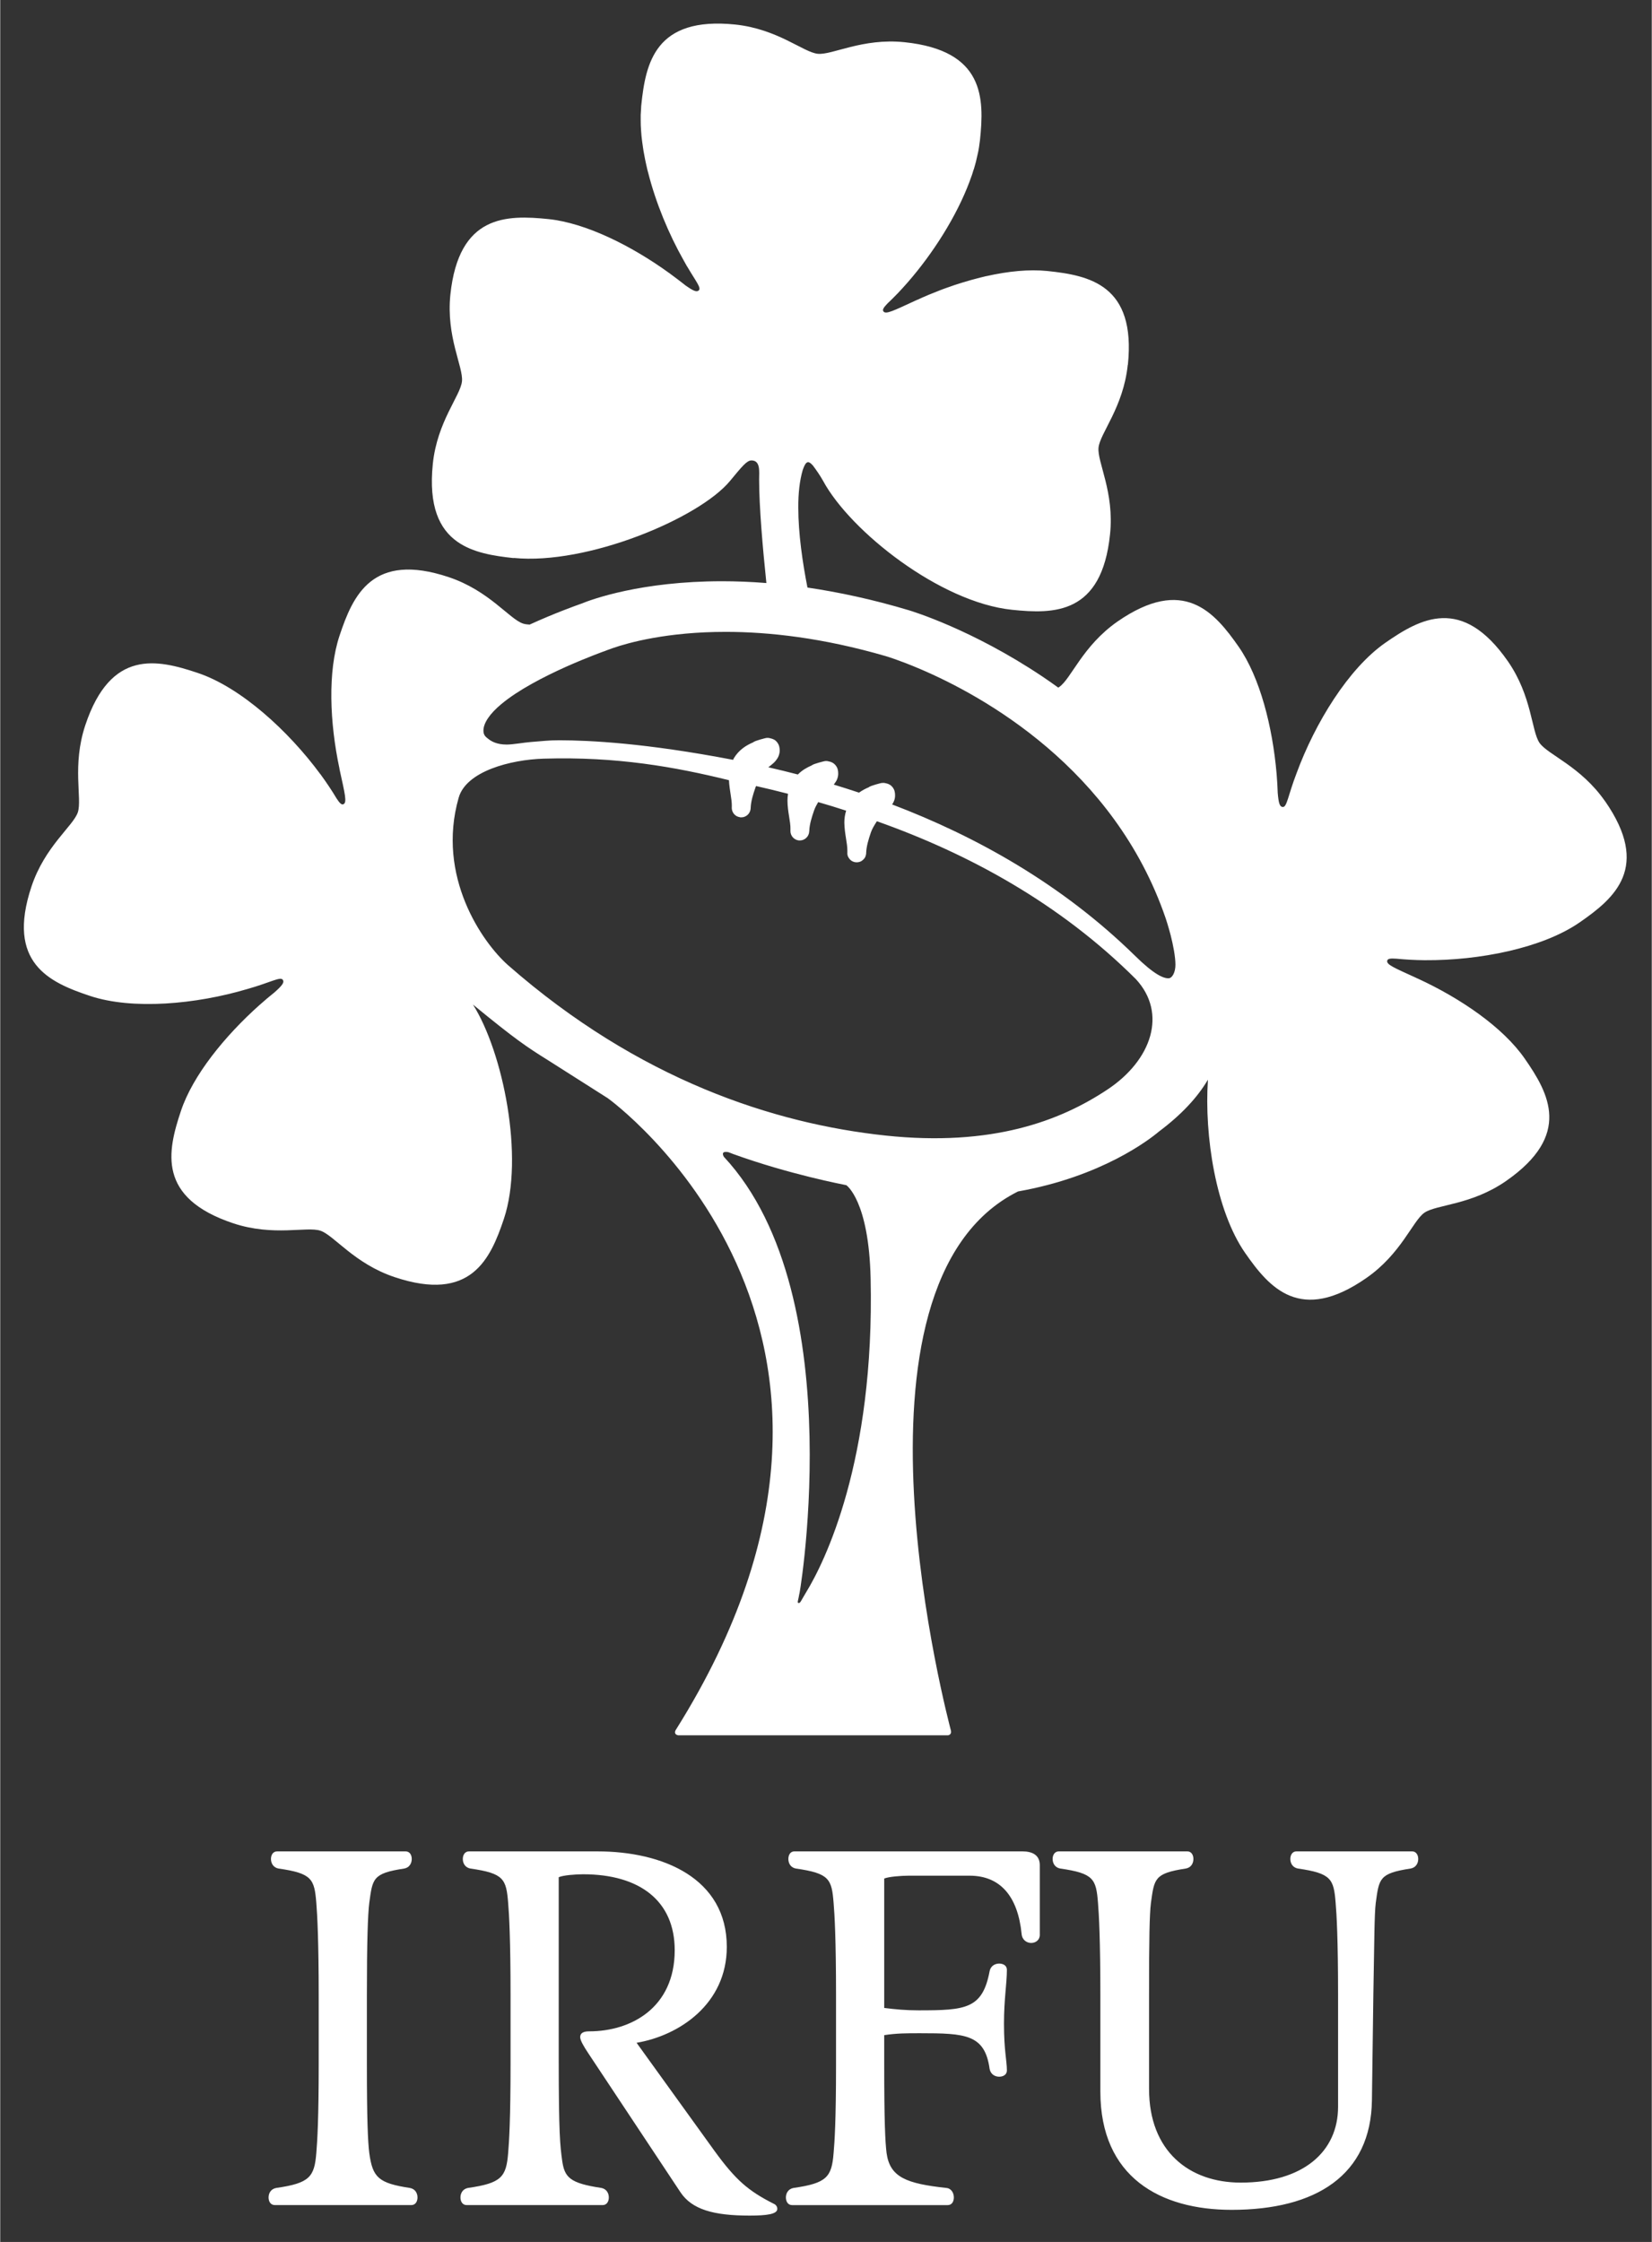 <?xml version="1.0" encoding="UTF-8" standalone="no"?>
<svg
   xmlns:svg="http://www.w3.org/2000/svg"
   xmlns="http://www.w3.org/2000/svg"
   version="1.1"
   width="349.672"
   height="474.422"
   viewBox="0 0 350 475"
   id="svg3170">
  <rect x="0" y="0" width="350" height="475" fill="#333333" stroke="none"/>
  <defs
     id="defs3172" />
  <g
     transform="translate(-175.164,-295.151)"
     id="layer1">
    <path
       d="m 418.629,737.76 c 0,13.167 8.503,19.821 19.423,19.821 13.253,0 20.632,-6.56 20.632,-16.069 l 0,-23.667 c 0,-11.826 -0.304,-17.091 -0.515,-19.525 -0.398,-5.063 -0.913,-6.264 -7.98,-7.278 -1.115,-0.195 -1.623,-1.108 -1.623,-2.028 0,-0.803 0.398,-1.615 1.318,-1.615 l 24.478,0 c 0.897,0 1.31,0.811 1.31,1.615 0,0.92 -0.507,1.833 -1.623,2.028 -6.669,1.014 -6.669,2.122 -7.379,7.278 -0.296,2.434 -0.296,7.699 -0.507,19.314 l -0.304,22.473 c -0.195,15.874 -11.826,23.245 -29.728,23.245 -15.078,0 -27.824,-6.872 -27.824,-25.079 l 0,-20.429 c 0,-11.826 -0.304,-17.091 -0.499,-19.525 -0.398,-5.063 -0.913,-6.264 -7.995,-7.278 -1.115,-0.195 -1.623,-1.108 -1.623,-2.028 0,-0.803 0.413,-1.615 1.334,-1.615 l 27.192,0 c 0.913,0 1.31,0.811 1.31,1.615 0,0.92 -0.491,1.833 -1.615,2.028 -6.669,1.014 -6.669,2.122 -7.387,7.278 -0.304,2.434 -0.398,7.699 -0.398,19.314 l 0,20.125 z M 362.5,720.575 c 2.426,0.304 4.563,0.507 7.278,0.507 10.016,0 13.557,-0.296 15.063,-8.308 0.218,-1.1 1.131,-1.599 2.028,-1.599 0.811,0 1.63,0.398 1.63,1.31 0,2.933 -0.616,6.17 -0.616,11.42 0,5.765 0.616,7.793 0.616,9.93 0,0.905 -0.819,1.31 -1.63,1.31 -0.897,0 -1.81,-0.515 -2.028,-1.63 -1.006,-7.371 -5.141,-7.582 -14.759,-7.582 -2.839,0 -4.953,0 -7.582,0.406 l 0,6.365 c 0,11.74 0.203,16.194 0.499,18.604 0.71,5.172 4.243,6.482 12.652,7.403 1.1,0.094 1.607,1.1 1.607,2.013 0,0.811 -0.382,1.623 -1.303,1.623 l -32.973,0 c -0.92,0 -1.318,-0.811 -1.318,-1.623 0,-0.913 0.523,-1.818 1.623,-2.013 7.067,-1.006 8.089,-2.332 8.487,-7.403 0.211,-2.41 0.515,-6.763 0.515,-18.698 l 0,-14.766 c 0,-11.826 -0.304,-17.091 -0.515,-19.525 -0.398,-5.063 -0.905,-6.264 -7.988,-7.278 -1.108,-0.195 -1.599,-1.108 -1.599,-2.028 0,-0.803 0.382,-1.615 1.295,-1.615 l 48.254,0 c 2.215,0 3.736,0.811 3.736,2.941 l 0,14.759 c 0,1.115 -0.913,1.708 -1.825,1.708 -0.897,0 -1.911,-0.593 -2.028,-1.903 -0.796,-7.995 -4.532,-12.348 -11.022,-12.348 l -12.941,0 c -1.521,0 -4.243,0.203 -5.156,0.608 l 0,27.411 z m -62.706,9.613 c -1.006,-1.521 -1.724,-2.746 -1.724,-3.432 0,-0.827 0.624,-1.225 1.935,-1.225 8.791,0 18.097,-4.953 18.097,-17.192 0,-10.414 -7.379,-16.085 -19.408,-16.085 -1.529,0 -4.259,0.195 -5.172,0.624 l 0,38.316 c 0,16.381 0.304,18.511 0.718,21.639 0.499,3.651 1.599,4.867 8.3,5.874 1.1,0.203 1.599,1.108 1.599,2.02 0,0.811 -0.398,1.615 -1.31,1.615 l -28.823,0 c -0.905,0 -1.31,-0.803 -1.31,-1.615 0,-0.913 0.499,-1.818 1.615,-2.02 7.083,-1.006 8.089,-2.332 8.495,-7.395 0.203,-2.41 0.507,-7.067 0.507,-19.002 l 0,-14.47 c 0,-11.826 -0.304,-17.091 -0.507,-19.517 -0.406,-5.063 -0.913,-6.272 -7.98,-7.278 -1.123,-0.195 -1.63,-1.115 -1.63,-2.028 0,-0.811 0.413,-1.615 1.31,-1.615 l 27.208,0 c 13.861,0 27.427,5.671 27.427,20.234 0,12.13 -10.133,18.815 -19.119,20.32 l 16.482,22.863 c 4.548,6.256 7.169,8.487 12.528,11.217 0.515,0.211 0.811,0.608 0.811,1.115 0,1.115 -2.215,1.42 -5.866,1.42 -7.691,0 -12.239,-1.31 -14.665,-4.961 l -19.517,-29.423 z m -46.928,2.215 c 0,11.748 0.203,16.498 0.507,18.908 0.702,5.172 1.935,6.389 8.604,7.403 1.115,0.195 1.615,1.1 1.615,2.013 0,0.811 -0.406,1.615 -1.31,1.615 l -28.916,0 c -0.936,0 -1.334,-0.803 -1.334,-1.615 0,-0.913 0.507,-1.818 1.623,-2.013 7.083,-1.014 8.089,-2.34 8.495,-7.403 0.203,-2.41 0.507,-7.067 0.507,-19.002 l 0,-14.056 c 0,-11.826 -0.304,-17.504 -0.507,-19.93 -0.406,-5.063 -0.913,-6.272 -7.988,-7.278 -1.115,-0.195 -1.623,-1.115 -1.623,-2.028 0,-0.811 0.398,-1.615 1.326,-1.615 l 27.2,0 c 0.913,0 1.31,0.803 1.31,1.615 0,0.913 -0.507,1.833 -1.607,2.028 -6.693,1.006 -6.693,2.122 -7.395,7.278 -0.304,2.426 -0.507,8.105 -0.507,19.72 l 0,14.361 z m 262.387,-267.507 c -5.148,-7.395 -12.122,-9.836 -13.869,-12.34 -1.74,-2.496 -1.576,-9.883 -6.708,-17.294 -9.735,-13.994 -18.542,-9.088 -25.952,-3.939 -7.863,5.46 -14.946,17.075 -18.83,27.637 -1.857,4.836 -2.036,7.262 -2.956,7.169 -0.624,-0.062 -0.858,-0.78 -1.045,-3.011 -0.039,-1.279 -0.117,-2.582 -0.226,-3.908 0,-0.055 -0.016,-0.109 -0.016,-0.172 -0.858,-9.891 -3.502,-20.328 -8.019,-26.841 -5.164,-7.395 -11.693,-15.063 -25.695,-5.359 -7.403,5.164 -9.813,12.122 -12.34,13.861 -0.062,0.055 -0.14,0.094 -0.218,0.133 -1.139,-0.827 -2.27,-1.623 -3.385,-2.364 -14.954,-10.008 -27.661,-13.83 -28.199,-14.002 -7.761,-2.332 -14.961,-3.853 -21.561,-4.829 -1.037,-5.265 -1.942,-11.467 -1.942,-16.919 -0.023,-3.05 0.296,-5.796 0.944,-8.003 0.663,-1.896 1.154,-2.059 2.145,-0.944 0.718,0.952 1.583,2.2 2.176,3.284 5.772,10.648 24.782,25.718 40.024,27.294 8.947,0.928 19.025,0.983 20.773,-15.968 0.959,-8.963 -2.754,-15.367 -2.434,-18.401 0.304,-3.027 5.25,-8.518 6.186,-17.481 l 0,-0.008 0.031,-0.031 c 1.763,-16.927 -8.12,-18.963 -17.083,-19.891 -3.853,-0.398 -8.284,0.055 -12.847,1.076 -0.055,0 -0.078,0.016 -0.117,0.016 -0.85,0.195 -1.701,0.421 -2.543,0.647 -0.187,0.039 -0.374,0.094 -0.562,0.148 -0.608,0.172 -1.217,0.343 -1.833,0.538 -0.289,0.094 -0.569,0.179 -0.842,0.265 -0.655,0.203 -1.303,0.413 -1.942,0.655 -0.499,0.156 -0.967,0.343 -1.459,0.515 -0.179,0.07 -0.351,0.133 -0.53,0.203 -1.685,0.647 -3.323,1.326 -4.914,2.067 l 0,-0.016 c -5.055,2.325 -6.646,3.167 -7.145,2.426 -0.257,-0.374 0.117,-0.858 0.897,-1.685 1.381,-1.295 2.785,-2.754 4.165,-4.337 0.039,-0.047 0.078,-0.094 0.117,-0.133 5.289,-6.069 10.289,-13.869 13.089,-21.334 l 0.078,-0.226 c 0.304,-0.78 0.569,-1.56 0.796,-2.348 0.016,-0.007 0.031,-0.039 0.031,-0.039 0.117,-0.382 0.211,-0.741 0.312,-1.1 0.039,-0.156 0.086,-0.312 0.133,-0.491 0.133,-0.554 0.265,-1.1 0.374,-1.638 0.055,-0.211 0.094,-0.398 0.133,-0.608 0.055,-0.312 0.109,-0.601 0.156,-0.905 0.031,-0.242 0.07,-0.476 0.094,-0.718 0.031,-0.226 0.07,-0.452 0.094,-0.663 0.944,-8.963 0.967,-19.025 -15.975,-20.788 -8.963,-0.928 -15.359,2.769 -18.409,2.449 -3.019,-0.304 -8.495,-5.25 -17.473,-6.194 -16.958,-1.747 -18.986,8.128 -19.915,17.083 -0.031,0.211 -0.031,0.421 -0.039,0.632 -0.031,0.468 -0.07,0.959 -0.086,1.435 -0.008,0.343 -0.008,0.718 0,1.061 0,0.382 0.016,0.764 0.016,1.154 0.016,0.382 0.039,0.772 0.07,1.162 0.023,0.359 0.062,0.749 0.086,1.115 0.094,0.796 0.187,1.607 0.32,2.442 0.039,0.265 0.078,0.53 0.125,0.811 0.086,0.515 0.179,1.014 0.289,1.537 0.055,0.25 0.109,0.515 0.156,0.764 0.125,0.562 0.242,1.115 0.374,1.661 0.039,0.156 0.094,0.32 0.133,0.476 1.63,6.459 4.376,13.05 7.52,18.604 0.265,0.468 0.499,0.905 0.741,1.326 l 0.016,0 c 1.88,3.198 3.034,4.524 2.465,5.063 -0.452,0.429 -1.139,0.133 -2.949,-1.147 -0.047,-0.047 -0.101,-0.086 -0.14,-0.125 -0.967,-0.757 -1.966,-1.513 -2.988,-2.262 -0.007,0 -0.039,-0.031 -0.062,-0.055 -0.031,-0.016 -0.055,-0.031 -0.07,-0.055 l -0.007,0 c -0.039,-0.031 -0.07,-0.039 -0.109,-0.07 -8.019,-5.788 -17.621,-10.554 -25.5,-11.389 -8.963,-0.913 -19.025,-0.967 -20.819,15.991 -0.928,8.955 2.769,15.344 2.457,18.378 -0.296,3.027 -5.25,8.526 -6.178,17.489 -0.928,9.017 1.42,13.822 5.172,16.475 3.315,2.356 7.73,3.034 11.943,3.487 l 0.039,-0.031 c 15.5,1.552 39.268,-8.378 45.828,-16.311 2.559,-3.089 3.557,-4.345 4.548,-4.345 1.95,0 1.623,2.387 1.623,4.017 0,5.85 0.757,14.47 1.537,21.958 -3.315,-0.265 -6.443,-0.382 -9.392,-0.382 -17.153,0 -27.622,3.846 -29.845,4.758 -1.17,0.413 -5.648,2.013 -10.944,4.431 -0.538,-0.031 -1.006,-0.094 -1.404,-0.226 -2.886,-0.959 -7.184,-6.974 -15.726,-9.829 -16.163,-5.398 -20.289,3.807 -23.136,12.364 -2.559,7.637 -2.098,18.495 -0.016,28.253 l -0.016,0 c 1.186,5.421 1.662,7.184 0.811,7.504 -0.382,0.164 -0.811,-0.304 -1.427,-1.248 -0.975,-1.638 -2.098,-3.315 -3.331,-5.008 -0.039,-0.055 -0.07,-0.094 -0.109,-0.148 l 0,0.016 c -6.708,-9.111 -16.849,-18.409 -26.03,-21.459 -8.565,-2.863 -18.378,-5.078 -23.768,11.077 -2.855,8.549 -0.64,15.593 -1.591,18.479 -0.975,2.91 -6.981,7.192 -9.829,15.741 -5.382,16.163 3.807,20.289 12.356,23.136 9.088,3.042 22.582,1.771 33.347,-1.427 5.039,-1.42 7.114,-2.746 7.59,-1.935 0.32,0.53 -0.125,1.154 -1.779,2.621 -1.037,0.827 -2.052,1.685 -3.066,2.59 -0.023,0.023 -0.039,0.055 -0.078,0.062 -7.41,6.607 -14.189,14.969 -16.693,22.489 -2.863,8.565 -5.078,18.394 11.084,23.791 8.542,2.839 15.585,0.608 18.487,1.576 2.886,0.967 7.184,6.989 15.734,9.836 16.155,5.398 20.281,-3.799 23.144,-12.356 4.36,-13.089 -0.203,-35.352 -6.552,-45.391 9.002,7.387 11.42,8.994 15.89,11.779 0.749,0.46 12.684,8.058 12.684,8.058 0,0 67.732,48.628 14.587,133.544 -0.078,0.133 -0.156,0.265 -0.25,0.398 -0.109,0.25 -0.133,0.491 -0.031,0.679 0.094,0.195 0.335,0.312 0.624,0.359 l 57.154,0 c 0,0 0.874,-0.07 0.608,-1.076 -0.242,-0.998 -25.336,-94.386 14.244,-114.152 17.723,-3.144 27.84,-10.983 29.86,-12.691 4.829,-3.619 8.128,-7.231 10.273,-10.811 0.039,-0.062 0.07,-0.133 0.109,-0.179 -0.796,11.927 1.693,27.801 7.878,36.701 5.141,7.395 11.693,15.047 25.664,5.343 7.434,-5.148 9.844,-12.13 12.333,-13.854 2.52,-1.755 9.907,-1.583 17.309,-6.724 14.002,-9.735 9.095,-18.542 3.947,-25.937 -4.595,-6.623 -13.573,-12.762 -22.629,-16.935 -0.094,-0.023 -0.179,-0.078 -0.257,-0.109 -0.062,-0.039 -0.117,-0.062 -0.187,-0.094 -4.704,-2.145 -6.295,-2.793 -6.053,-3.627 0.101,-0.429 0.741,-0.476 1.896,-0.398 1.872,0.179 3.869,0.304 5.936,0.32 l 0.218,0 c 11.295,0.078 24.806,-2.512 32.746,-8.027 7.426,-5.133 15.078,-11.685 5.359,-25.671 m -169.333,167.656 c -1.108,1.818 -1.217,2.34 -1.615,2.231 -0.32,-0.062 -0.023,-0.53 0.25,-2.231 -0.835,5.242 11.802,-62.435 -16.038,-92.295 0,0 -0.842,-1.264 0.803,-1.014 0.296,0.039 0.679,0.257 1.147,0.413 11.919,4.314 23.409,6.482 23.994,6.607 0,0 4.774,3.222 5.148,19.751 0.874,38.737 -9.774,60.165 -13.69,66.538 m 63.878,-106.555 c -10.016,6.662 -24.455,12.138 -47.021,9.751 -23.643,-2.52 -52.232,-11.779 -79.955,-36.054 -5.515,-4.844 -15.273,-18.885 -10.515,-35.523 1.599,-5.624 11.006,-8.066 18.035,-8.276 15.515,-0.468 27.871,1.763 39.244,4.563 0.109,2.145 0.624,3.986 0.608,5.421 0,0.133 0,0.234 -0.007,0.367 l 0,0.164 0,0.016 0.007,0.023 0,0.039 0,0.016 c 0.086,0.897 0.757,1.654 1.677,1.786 l 0.039,0.016 0.008,0 c 0,0 0.016,0.016 0.031,0.016 l 0.039,0 0.007,0 0.055,0 0,0.007 0.055,0 0.055,0 c 0.133,0 0.226,-0.007 0.32,-0.023 l 0.016,0 c 0,0 0.007,-0.016 0.023,-0.016 l 0.016,0 0.039,0 0.007,0 0.016,0 0.039,-0.008 0.016,0 0.023,0 c 0,0 0.016,-0.016 0.031,-0.016 l 0.039,-0.016 c 0.811,-0.234 1.388,-0.952 1.443,-1.841 l 0,-0.078 c 0.055,-1.357 0.476,-2.8 1.022,-4.337 0.023,-0.094 0.078,-0.203 0.133,-0.296 2.215,0.491 4.47,1.053 6.763,1.638 -0.078,0.515 -0.117,1.014 -0.117,1.482 0.023,2.387 0.663,4.399 0.632,5.952 0,0.109 0,0.242 -0.007,0.374 l 0,0.007 c -0.039,1.1 0.819,2.036 1.903,2.075 l 0.086,0 c 1.061,0 1.942,-0.835 1.997,-1.911 0,-0.07 0,-0.133 0.016,-0.203 0.055,-1.31 0.491,-2.73 1.006,-4.228 0.203,-0.585 0.507,-1.162 0.874,-1.786 1.966,0.569 3.939,1.162 5.928,1.818 -0.281,0.858 -0.382,1.747 -0.382,2.543 0.039,2.371 0.663,4.399 0.64,5.952 l 0,0.374 c -0.031,0.312 0.039,0.632 0.164,0.928 l 0.016,0 0.016,0.023 0.016,0.016 0.007,0.023 c 0,0 0,0.031 0.016,0.039 l 0,0.016 c 0.148,0.25 0.343,0.476 0.569,0.647 l 0.039,0.016 0,0.016 c 0.32,0.211 0.686,0.343 1.076,0.343 l 0.062,0 c 0.32,0 0.616,-0.07 0.889,-0.203 l 0.039,-0.023 0.031,-0.023 0.007,0 0.031,-0.016 0.023,0 0,-0.016 0.031,-0.008 0.016,-0.016 c 0.211,-0.148 0.406,-0.32 0.554,-0.515 l 0.039,-0.047 0,-0.007 0.016,-0.031 0.007,-0.008 0.016,-0.031 0.016,-0.016 0.008,-0.023 0,-0.016 c 0.016,-0.007 0.031,-0.023 0.031,-0.023 0.14,-0.281 0.226,-0.569 0.25,-0.889 l 0,-0.109 c 0.055,-1.349 0.476,-2.793 1.006,-4.321 0.257,-0.757 0.718,-1.506 1.264,-2.356 19.501,6.903 38.8,17.418 54.892,33.456 6.685,7.223 3.37,17.153 -6.03,23.386 m 12.964,-23.573 c -1.115,0.055 -3.183,-0.874 -7.2,-4.844 -15.445,-15.117 -33.628,-25.235 -51.397,-31.982 0.351,-0.476 0.64,-1.178 0.624,-1.935 0,-0.281 -0.023,-0.546 -0.078,-0.764 -0.094,-0.562 -0.569,-1.248 -1.1,-1.513 -0.343,-0.187 -0.608,-0.257 -0.858,-0.296 -0.265,-0.078 -0.562,-0.078 -0.866,-0.039 0,0 -2.371,0.569 -2.668,0.905 -0.702,0.289 -1.412,0.663 -2.067,1.139 -1.802,-0.593 -3.588,-1.17 -5.359,-1.708 0.086,-0.109 0.187,-0.218 0.265,-0.351 0.374,-0.476 0.694,-1.217 0.679,-1.997 0,-0.281 -0.023,-0.53 -0.078,-0.772 -0.109,-0.593 -0.608,-1.256 -1.139,-1.521 -0.296,-0.164 -0.546,-0.226 -0.772,-0.265 -0.281,-0.094 -0.593,-0.109 -0.913,-0.055 0,0 -2.387,0.554 -2.683,0.889 -1.045,0.452 -2.075,1.03 -2.964,1.935 -2.106,-0.546 -4.204,-1.061 -6.256,-1.529 0.179,-0.14 0.398,-0.312 0.655,-0.515 0.32,-0.265 0.702,-0.569 1.061,-1.076 0.374,-0.46 0.694,-1.201 0.694,-1.997 0,-0.281 -0.039,-0.53 -0.094,-0.772 -0.109,-0.554 -0.569,-1.232 -1.115,-1.513 -0.32,-0.156 -0.585,-0.234 -0.803,-0.273 -0.281,-0.086 -0.585,-0.109 -0.905,-0.055 0,0 -2.403,0.569 -2.683,0.905 -1.544,0.655 -3.089,1.638 -4.15,3.432 -0.047,0.094 -0.078,0.195 -0.125,0.289 -18.518,-3.549 -30.305,-4.134 -36.881,-4.15 -2.293,0 -3.432,0.187 -6.03,0.374 -1.303,0.094 -3.76,0.538 -5.055,0.538 -2.067,0 -3.261,-0.647 -4.002,-1.271 -0.374,-0.289 -0.944,-0.686 -0.944,-1.63 -0.039,-1.63 1.381,-3.682 3.791,-5.671 3.58,-3.003 9.095,-5.835 13.682,-7.894 4.602,-2.052 8.261,-3.354 8.261,-3.354 l 0.047,0 0.031,-0.023 c 0,0 0.523,-0.226 1.623,-0.601 3.292,-1.139 11.482,-3.432 23.885,-3.432 9.134,0 20.578,1.248 33.995,5.156 0,0 2.769,0.811 7.176,2.691 13.284,5.648 41.194,21.007 52.092,52.84 0,0 0.523,1.552 1.053,3.573 0.515,2.028 1.014,4.516 1.014,6.272 0,1.63 -0.694,2.847 -1.443,2.863"
       id="path70"
       style="fill:#ffffff;fill-opacity:1;fill-rule:nonzero;stroke:none" />
  </g>
</svg>
